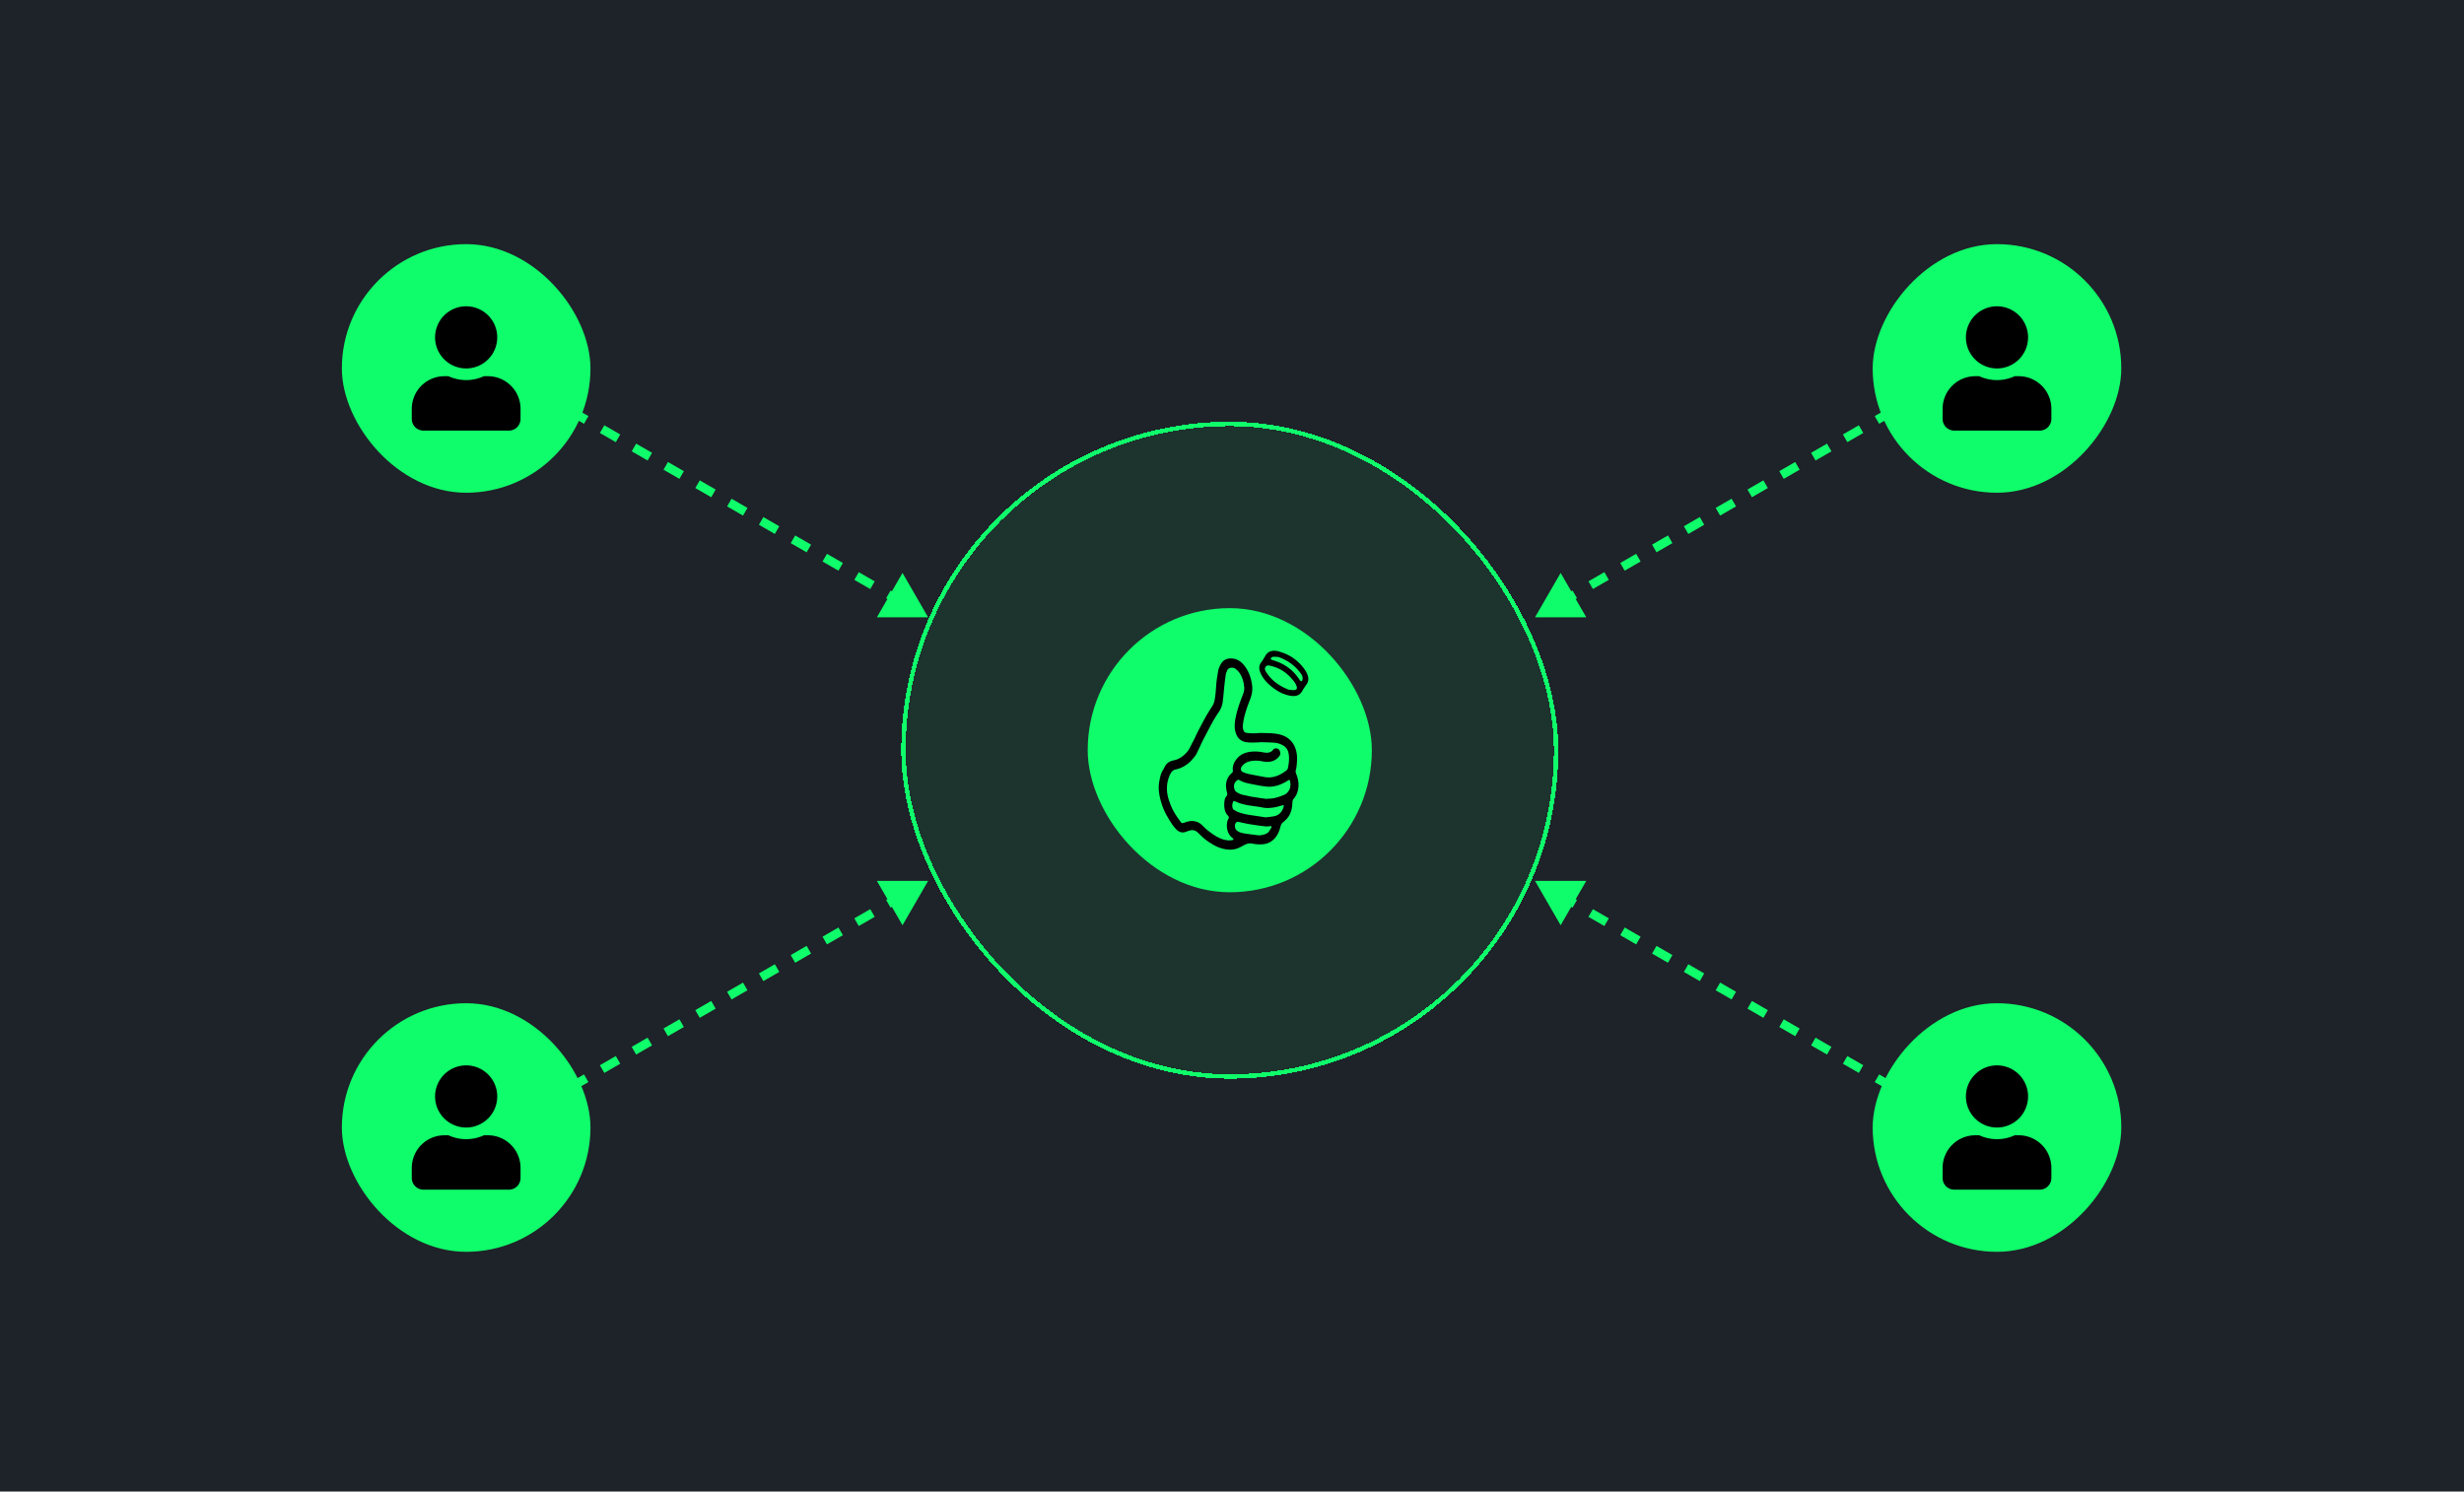 <svg width="555" height="336" fill="none" xmlns="http://www.w3.org/2000/svg"><path fill="#1E2229" d="M0 0h555v336H0z"/><g filter="url(#a)"><rect x="203" y="95" width="148" height="148" rx="74" fill="#0FFD6A" fill-opacity=".08" shape-rendering="crispEdges"/><rect x="245" y="137" width="64" height="64" rx="32" fill="#0FFD6A"/><path d="M283.645 165.109c1.179.045 2.366.008 3.533.156 1.029.132 2.056.385 2.938 1.041 1.022.758 1.614 1.793 1.886 3.059.229 1.054.161 2.107.048 3.162a5.946 5.946 0 0 1-.176.969c-.087.306-.016.561.093.845.429 1.101.641 2.234.432 3.433-.143.818-.454 1.544-.992 2.147-.221.248-.292.509-.302.84-.035 1.17-.24 2.29-.924 3.266-.356.511-.809.901-1.274 1.286-.14.117-.27.285-.338.458-.137.356-.224.733-.342 1.098-.231.723-.577 1.399-1.065 1.943-.694.776-1.548 1.258-2.603 1.363a8.14 8.14 0 0 1-2.494-.137c-.668-.139-1.27.034-1.856.348-.419.224-.83.467-1.263.651-.946.404-1.93.447-2.931.274a7.898 7.898 0 0 1-2.661-.975c-.984-.577-1.948-1.209-2.777-2.033-.29-.287-.584-.569-.886-.841-.54-.486-1.162-.537-1.819-.342-.285.085-.565.196-.846.291-.805.274-1.49.009-2.064-.57-.745-.75-1.299-1.663-1.845-2.576a15.004 15.004 0 0 1-1.625-3.722c-.407-1.467-.653-2.972-.37-4.499.16-.869.322-1.754.8-2.525.178-.289.334-.594.492-.896.433-.831 1.171-1.166 1.998-1.344 1.186-.255 2.122-.921 2.937-1.844.583-.661.873-1.489 1.296-2.241.389-.691.687-1.438 1.049-2.147a118.493 118.493 0 0 1 1.827-3.456c.476-.853.998-1.68 1.525-2.499.272-.421.435-.868.532-1.358.267-1.345.298-2.715.426-4.074.078-.814.243-1.618.364-2.429.089-.591.332-1.114.616-1.621.477-.845 1.198-1.249 2.117-1.277 1.474-.043 2.545.69 3.395 1.903.902 1.288 1.368 2.733 1.546 4.301.124 1.088-.114 2.115-.497 3.104-.697 1.793-1.343 3.6-1.579 5.537-.044.361-.059.718.037 1.088.137.529.305.764.819.834.467.063.94.096 1.41.1.47.005.94-.039 1.41-.062a.097.097 0 0 0 .003-.029Zm.162 2.079v.028c-.137.009-.274.02-.411.026-.925.03-1.849.089-2.773-.066-1.283-.215-2.01-1.072-2.335-2.281-.298-1.104-.174-2.231.05-3.32.367-1.785.982-3.493 1.644-5.181.208-.529.342-1.08.259-1.662-.057-.414-.097-.84-.204-1.242-.301-1.129-.812-2.118-1.751-2.828-.553-.418-1.669-.347-1.902.444-.071.241-.229.464-.265.707-.133.882-.244 1.77-.341 2.656-.131 1.212-.209 2.431-.37 3.638a5.135 5.135 0 0 1-.86 2.255c-.508.74-.984 1.507-1.423 2.293-.627 1.122-1.207 2.273-1.807 3.412-.161.304-.329.603-.476.912-.404.851-.791 1.711-1.202 2.559a4.26 4.26 0 0 1-.501.826c-.422.525-.837 1.051-1.359 1.489-.876.736-1.846 1.25-2.935 1.477a1.56 1.56 0 0 0-1.114.819c-.602 1.08-.887 2.257-.887 3.507-.001 1.423.441 2.735.974 4.013.535 1.283 1.317 2.406 2.134 3.505.182.246.402.281.652.208.27-.077.526-.204.798-.273 1.301-.339 2.475-.133 3.471.885.411.419.838.829 1.3 1.182.87.671 1.759 1.31 2.786 1.725.819.331 1.638.499 2.508.373.147-.022.287-.104.432-.158-.099-.115-.183-.251-.298-.344a3.149 3.149 0 0 1-1.06-1.521c-.256-.798-.247-1.587-.047-2.381.068-.272.339-.547.296-.775-.051-.27-.365-.475-.524-.735-.516-.84-.567-1.791-.476-2.74.043-.439.139-.902.463-1.265.232-.262.197-.577.104-.924-.449-1.661-.207-3.15 1.116-4.302a.601.601 0 0 0 .225-.564c-.127-1.048.295-1.915.9-2.651.808-.981 1.914-1.421 3.13-1.564.939-.112 1.867-.045 2.797.13.86.162 1.693.177 2.32-.667.233-.314.899-.277 1.17-.016.358.345.485 1.048.236 1.41-.715 1.032-1.718 1.443-2.895 1.426-.398-.006-.797-.082-1.191-.156a6.626 6.626 0 0 0-2.399-.025c-.748.132-1.435.438-1.949 1.071-.528.648-.392 1.241.371 1.513.413.147.833.275 1.26.363 1.124.231 2.254.435 3.382.646.222.041.449.075.675.085 1.634.066 3.019-.611 4.292-1.605a.894.894 0 0 0 .3-.489c.229-1.144.375-2.308.12-3.459-.137-.619-.475-1.167-1.019-1.527a4.541 4.541 0 0 0-2.22-.743c-1.057-.08-2.114-.085-3.171-.119Zm1.552 12.803.01-.05c.187-.009.376-.023.563-.026 1.043-.022 2.021-.348 2.985-.723.276-.106.57-.218.793-.408.773-.662 1.095-1.526.913-2.571-.112-.646-.11-.636-.655-.299-1.49.924-3.084 1.474-4.832 1.273-1.084-.125-2.161-.351-3.237-.558-.94-.183-1.877-.382-2.727-.888-.257-.153-.498 0-.705.196-.529.503-.616 1.133-.428 1.804.067.246.228.532.428.658.491.306 1.004.58 1.587.679.637.11 1.26.302 1.897.407 1.134.187 2.273.339 3.408.506Zm-.285 4.138c.625-.082 1.34-.125 2.031-.283 1.092-.247 1.724-1.039 2.037-2.133.028-.098.015-.208.021-.311-.113.007-.23 0-.339.028-.573.143-1.137.341-1.716.439-.927.155-1.858.237-2.798.028-.612-.136-1.237-.208-1.857-.291-1.295-.172-2.583-.371-3.803-.896a34.26 34.26 0 0 0-.526-.218c-.174-.07-.302-.032-.382.161-.2.49-.259.985-.053 1.488.04.096.098.209.177.256.349.201.694.425 1.067.561.908.33 1.848.529 2.799.667 1.085.159 2.166.326 3.342.504Zm-1.665 4.043c.258-.012.526.014.778-.046.663-.158 1.346-.296 1.748-.978.137-.234.294-.455.426-.693.135-.245.063-.353-.226-.344-.365.013-.737.09-1.095.048a75.402 75.402 0 0 1-3.508-.483c-.843-.137-1.677-.337-2.514-.518-.241-.052-.452-.018-.621.175-.391.444-.291 1.348.16 1.731.511.436 1.123.585 1.737.687 1.033.173 2.074.283 3.115.421ZM288.597 146.928c2.213.709 4.005 2.055 5.362 4.02.228.329.411.708.553 1.089.274.73.257 1.448-.205 2.115-.324.467-.672.922-.936 1.426-.651 1.237-1.713 1.345-2.845 1.136-1.746-.322-3.233-1.245-4.571-2.426-.847-.747-1.573-1.61-2.033-2.692-.34-.801-.447-1.566.11-2.325.335-.455.644-.938.917-1.439.597-1.097 1.529-1.348 2.624-1.188.346.048.682.187 1.024.284Zm1.658 8.435c.278.03.629.085.98.098.862.029 1.071-.297.723-1.12a3.154 3.154 0 0 0-.354-.642c-1.333-1.804-2.986-3.102-5.145-3.636-.514-.127-1.062-.333-1.403.167-.353.518.037 1.033.332 1.462 1.214 1.764 2.875 2.892 4.867 3.671Zm-2.299-7.361c-.262-.012-.769-.077-1.27-.037-.183.015-.346.278-.52.429.147.105.283.259.446.306 2.557.727 4.658 2.132 6.131 4.488.042.067.107.119.165.175.214.201.356.088.435-.136.205-.574-.04-1.096-.337-1.502-1.25-1.708-2.854-2.932-5.05-3.723Z" fill="#000"/><rect x="203.5" y="95.5" width="147" height="147" rx="73.5" stroke="#0FFD6A" shape-rendering="crispEdges"/></g><g filter="url(#b)"><rect x="77" y="55" width="56" height="56" rx="28" fill="#0FFD6A"/><path d="M105 83a7 7 0 1 0 0-14 7 7 0 0 0 0 14Zm4.9 1.75h-.913a9.531 9.531 0 0 1-3.987.875 9.552 9.552 0 0 1-3.987-.875h-.913a7.352 7.352 0 0 0-7.35 7.35v2.275A2.626 2.626 0 0 0 95.375 97h19.25a2.626 2.626 0 0 0 2.625-2.625V92.1a7.352 7.352 0 0 0-7.35-7.35Z" fill="#000"/></g><g filter="url(#c)"><rect x="77" y="226" width="56" height="56" rx="28" fill="#0FFD6A"/><path d="M105 254a7 7 0 1 0 0-14 7 7 0 0 0 0 14Zm4.9 1.75h-.913a9.528 9.528 0 0 1-7.974 0h-.913a7.352 7.352 0 0 0-7.35 7.35v2.275A2.626 2.626 0 0 0 95.375 268h19.25a2.626 2.626 0 0 0 2.625-2.625V263.1a7.352 7.352 0 0 0-7.35-7.35Z" fill="#000"/></g><g filter="url(#d)"><rect width="56" height="56" rx="28" transform="matrix(-1 0 0 1 477.809 55)" fill="#0FFD6A"/><path d="M449.809 83a7 7 0 0 1-7-7 7 7 0 1 1 7 7Zm-4.9 1.75h.913a9.531 9.531 0 0 0 3.987.875 9.547 9.547 0 0 0 3.986-.875h.914a7.352 7.352 0 0 1 7.35 7.35v2.275A2.626 2.626 0 0 1 459.434 97h-19.25a2.625 2.625 0 0 1-2.625-2.625V92.1a7.352 7.352 0 0 1 7.35-7.35Z" fill="#000"/></g><g filter="url(#e)"><rect width="56" height="56" rx="28" transform="matrix(-1 0 0 1 477.809 226)" fill="#0FFD6A"/><path d="M449.809 254a7 7 0 0 1-7-7 7 7 0 1 1 7 7Zm-4.9 1.75h.913a9.528 9.528 0 0 0 7.973 0h.914a7.352 7.352 0 0 1 7.35 7.35v2.275a2.626 2.626 0 0 1-2.625 2.625h-19.25a2.625 2.625 0 0 1-2.625-2.625V263.1a7.352 7.352 0 0 1 7.35-7.35Z" fill="#000"/></g><path d="m209.058 139.067-2.886-5-2.887 5h5.773ZM130 94l1.791 1.034.5-.866-1.791-1.034-.5.866Zm5.373 3.102 3.582 2.068.5-.866-3.582-2.068-.5.866Zm7.165 4.137 3.582 2.068.5-.866-3.582-2.068-.5.866Zm7.164 4.136 3.582 2.068.5-.866-3.582-2.068-.5.866Zm7.164 4.136 3.583 2.068.5-.866-3.583-2.068-.5.866Zm7.165 4.137 3.582 2.068.5-.866-3.582-2.068-.5.866Zm7.164 4.136 3.582 2.068.5-.866-3.582-2.068-.5.866Zm7.165 4.136 3.582 2.069.5-.866-3.582-2.069-.5.866Zm7.164 4.137 3.582 2.068.5-.866-3.582-2.068-.5.866Zm7.164 4.136 3.583 2.068.5-.866-3.583-2.068-.5.866Zm7.165 4.136 3.582 2.069.5-.866-3.582-2.069-.5.866Zm9.205 4.738-5.773-10-5.774 10h11.547ZM129.75 94.433l1.791 1.034 1-1.732-1.791-1.034-1 1.732Zm5.373 3.102 3.582 2.068 1-1.732-3.582-2.068-1 1.732Zm7.165 4.137 3.582 2.068 1-1.732-3.582-2.069-1 1.733Zm7.164 4.136 3.582 2.068 1-1.732-3.582-2.068-1 1.732Zm7.164 4.136 3.583 2.068 1-1.732-3.583-2.068-1 1.732Zm7.165 4.137 3.582 2.068 1-1.732-3.582-2.068-1 1.732Zm7.164 4.136 3.582 2.068 1-1.732-3.582-2.068-1 1.732Zm7.165 4.136 3.582 2.069 1-1.732-3.582-2.069-1 1.732Zm7.164 4.137 3.582 2.068 1-1.732-3.582-2.068-1 1.732Zm7.164 4.136 3.583 2.068 1-1.732-3.583-2.068-1 1.732Zm7.165 4.136 3.582 2.069 1-1.732-3.582-2.069-1 1.732ZM345.75 139.067l2.887-5 2.887 5h-5.774ZM424.809 94l-1.792 1.034-.5-.866 1.792-1.034.5.866Zm-5.374 3.102-3.582 2.068-.5-.866 3.582-2.068.5.866Zm-7.164 4.137-3.582 2.068-.5-.866 3.582-2.068.5.866Zm-7.164 4.136-3.583 2.068-.5-.866 3.583-2.068.5.866Zm-7.165 4.136-3.582 2.068-.5-.866 3.582-2.068.5.866Zm-7.164 4.137-3.582 2.068-.5-.866 3.582-2.068.5.866Zm-7.165 4.136-3.582 2.068-.5-.866 3.582-2.068.5.866Zm-7.164 4.136-3.582 2.069-.5-.866 3.582-2.069.5.866Zm-7.164 4.137-3.583 2.068-.5-.866 3.583-2.068.5.866Zm-7.165 4.136-3.582 2.068-.5-.866 3.582-2.068.5.866Zm-7.164 4.136-3.582 2.069-.5-.866 3.582-2.069.5.866Zm-9.206 4.738 5.774-10 5.773 10H345.75Zm79.309-44.634-1.792 1.034-1-1.732 1.792-1.034 1 1.732Zm-5.374 3.102-3.582 2.068-1-1.732 3.582-2.068 1 1.732Zm-7.164 4.137-3.582 2.068-1-1.732 3.582-2.069 1 1.733Zm-7.164 4.136-3.583 2.068-1-1.732 3.583-2.068 1 1.732Zm-7.165 4.136-3.582 2.068-1-1.732 3.582-2.068 1 1.732Zm-7.164 4.137-3.582 2.068-1-1.732 3.582-2.068 1 1.732Zm-7.165 4.136-3.582 2.068-1-1.732 3.582-2.068 1 1.732Zm-7.164 4.136-3.582 2.069-1-1.732 3.582-2.069 1 1.732Zm-7.164 4.137-3.583 2.068-1-1.732 3.583-2.068 1 1.732Zm-7.165 4.136-3.582 2.068-1-1.732 3.582-2.068 1 1.732Zm-7.164 4.136-3.582 2.069-1-1.732 3.582-2.069 1 1.732ZM209.058 198.433l-2.886 5-2.887-5h5.773ZM130 243.5l1.791-1.034.5.866-1.791 1.034-.5-.866Zm5.373-3.102 3.582-2.068.5.866-3.582 2.068-.5-.866Zm7.165-4.137 3.582-2.068.5.866-3.582 2.068-.5-.866Zm7.164-4.136 3.582-2.068.5.866-3.582 2.068-.5-.866Zm7.164-4.136 3.583-2.068.5.866-3.583 2.068-.5-.866Zm7.165-4.137 3.582-2.068.5.866-3.582 2.068-.5-.866Zm7.164-4.136 3.582-2.068.5.866-3.582 2.068-.5-.866Zm7.165-4.136 3.582-2.069.5.866-3.582 2.069-.5-.866Zm7.164-4.137 3.582-2.068.5.866-3.582 2.068-.5-.866Zm7.164-4.136 3.583-2.068.5.866-3.583 2.068-.5-.866Zm7.165-4.136 3.582-2.069.5.866-3.582 2.069-.5-.866Zm9.205-4.738-5.773 10-5.774-10h11.547Zm-79.308 44.634 1.791-1.034 1 1.732-1.791 1.034-1-1.732Zm5.373-3.102 3.582-2.068 1 1.732-3.582 2.068-1-1.732Zm7.165-4.137 3.582-2.068 1 1.732-3.582 2.068-1-1.732Zm7.164-4.136 3.582-2.068 1 1.732-3.582 2.068-1-1.732Zm7.164-4.136 3.583-2.068 1 1.732-3.583 2.068-1-1.732Zm7.165-4.137 3.582-2.068 1 1.732-3.582 2.068-1-1.732Zm7.164-4.136 3.582-2.068 1 1.732-3.582 2.068-1-1.732Zm7.165-4.136 3.582-2.069 1 1.732-3.582 2.069-1-1.732Zm7.164-4.137 3.582-2.068 1 1.732-3.582 2.068-1-1.732Zm7.164-4.136 3.583-2.068 1 1.732-3.583 2.068-1-1.732Zm7.165-4.136 3.582-2.069 1 1.732-3.582 2.069-1-1.732ZM345.75 198.433l2.887 5 2.887-5h-5.774Zm79.059 45.067-1.792-1.034-.5.866 1.792 1.034.5-.866Zm-5.374-3.102-3.582-2.068-.5.866 3.582 2.068.5-.866Zm-7.164-4.137-3.582-2.068-.5.866 3.582 2.068.5-.866Zm-7.164-4.136-3.583-2.068-.5.866 3.583 2.068.5-.866Zm-7.165-4.136-3.582-2.068-.5.866 3.582 2.068.5-.866Zm-7.164-4.137-3.582-2.068-.5.866 3.582 2.068.5-.866Zm-7.165-4.136-3.582-2.068-.5.866 3.582 2.068.5-.866Zm-7.164-4.136-3.582-2.069-.5.866 3.582 2.069.5-.866Zm-7.164-4.137-3.583-2.068-.5.866 3.583 2.068.5-.866Zm-7.165-4.136-3.582-2.068-.5.866 3.582 2.068.5-.866Zm-7.164-4.136-3.582-2.069-.5.866 3.582 2.069.5-.866Zm-9.206-4.738 5.774 10 5.773-10H345.75Zm79.309 44.634-1.792-1.034-1 1.732 1.792 1.034 1-1.732Zm-5.374-3.102-3.582-2.068-1 1.732 3.582 2.068 1-1.732Zm-7.164-4.137-3.582-2.068-1 1.732 3.582 2.068 1-1.732Zm-7.164-4.136-3.583-2.068-1 1.732 3.583 2.068 1-1.732Zm-7.165-4.136-3.582-2.068-1 1.732 3.582 2.068 1-1.732Zm-7.164-4.137-3.582-2.068-1 1.732 3.582 2.068 1-1.732Zm-7.165-4.136-3.582-2.068-1 1.732 3.582 2.068 1-1.732Zm-7.164-4.136-3.582-2.069-1 1.732 3.582 2.069 1-1.732Zm-7.164-4.137-3.583-2.068-1 1.732 3.583 2.068 1-1.732Zm-7.165-4.136-3.582-2.068-1 1.732 3.582 2.068 1-1.732Zm-7.164-4.136-3.582-2.069-1 1.732 3.582 2.069 1-1.732Z" fill="#0FFD6A"/><defs><filter id="a" x="195" y="87" width="164" height="164" filterUnits="userSpaceOnUse" color-interpolation-filters="sRGB"><feFlood flood-opacity="0" result="BackgroundImageFix"/><feColorMatrix in="SourceAlpha" values="0 0 0 0 0 0 0 0 0 0 0 0 0 0 0 0 0 0 127 0" result="hardAlpha"/><feOffset/><feGaussianBlur stdDeviation="4"/><feComposite in2="hardAlpha" operator="out"/><feColorMatrix values="0 0 0 0 0.059 0 0 0 0 0.992 0 0 0 0 0.416 0 0 0 1 0"/><feBlend in2="BackgroundImageFix" result="effect1_dropShadow_9653_23443"/><feBlend in="SourceGraphic" in2="effect1_dropShadow_9653_23443" result="shape"/></filter><filter id="b" x="73" y="51" width="64" height="64" filterUnits="userSpaceOnUse" color-interpolation-filters="sRGB"><feFlood flood-opacity="0" result="BackgroundImageFix"/><feColorMatrix in="SourceAlpha" values="0 0 0 0 0 0 0 0 0 0 0 0 0 0 0 0 0 0 127 0" result="hardAlpha"/><feOffset/><feGaussianBlur stdDeviation="2"/><feComposite in2="hardAlpha" operator="out"/><feColorMatrix values="0 0 0 0 0.059 0 0 0 0 0.992 0 0 0 0 0.416 0 0 0 1 0"/><feBlend in2="BackgroundImageFix" result="effect1_dropShadow_9653_23443"/><feBlend in="SourceGraphic" in2="effect1_dropShadow_9653_23443" result="shape"/></filter><filter id="c" x="73" y="222" width="64" height="64" filterUnits="userSpaceOnUse" color-interpolation-filters="sRGB"><feFlood flood-opacity="0" result="BackgroundImageFix"/><feColorMatrix in="SourceAlpha" values="0 0 0 0 0 0 0 0 0 0 0 0 0 0 0 0 0 0 127 0" result="hardAlpha"/><feOffset/><feGaussianBlur stdDeviation="2"/><feComposite in2="hardAlpha" operator="out"/><feColorMatrix values="0 0 0 0 0.059 0 0 0 0 0.992 0 0 0 0 0.416 0 0 0 1 0"/><feBlend in2="BackgroundImageFix" result="effect1_dropShadow_9653_23443"/><feBlend in="SourceGraphic" in2="effect1_dropShadow_9653_23443" result="shape"/></filter><filter id="d" x="417.809" y="51" width="64" height="64" filterUnits="userSpaceOnUse" color-interpolation-filters="sRGB"><feFlood flood-opacity="0" result="BackgroundImageFix"/><feColorMatrix in="SourceAlpha" values="0 0 0 0 0 0 0 0 0 0 0 0 0 0 0 0 0 0 127 0" result="hardAlpha"/><feOffset/><feGaussianBlur stdDeviation="2"/><feComposite in2="hardAlpha" operator="out"/><feColorMatrix values="0 0 0 0 0.059 0 0 0 0 0.992 0 0 0 0 0.416 0 0 0 1 0"/><feBlend in2="BackgroundImageFix" result="effect1_dropShadow_9653_23443"/><feBlend in="SourceGraphic" in2="effect1_dropShadow_9653_23443" result="shape"/></filter><filter id="e" x="417.809" y="222" width="64" height="64" filterUnits="userSpaceOnUse" color-interpolation-filters="sRGB"><feFlood flood-opacity="0" result="BackgroundImageFix"/><feColorMatrix in="SourceAlpha" values="0 0 0 0 0 0 0 0 0 0 0 0 0 0 0 0 0 0 127 0" result="hardAlpha"/><feOffset/><feGaussianBlur stdDeviation="2"/><feComposite in2="hardAlpha" operator="out"/><feColorMatrix values="0 0 0 0 0.059 0 0 0 0 0.992 0 0 0 0 0.416 0 0 0 1 0"/><feBlend in2="BackgroundImageFix" result="effect1_dropShadow_9653_23443"/><feBlend in="SourceGraphic" in2="effect1_dropShadow_9653_23443" result="shape"/></filter></defs></svg>